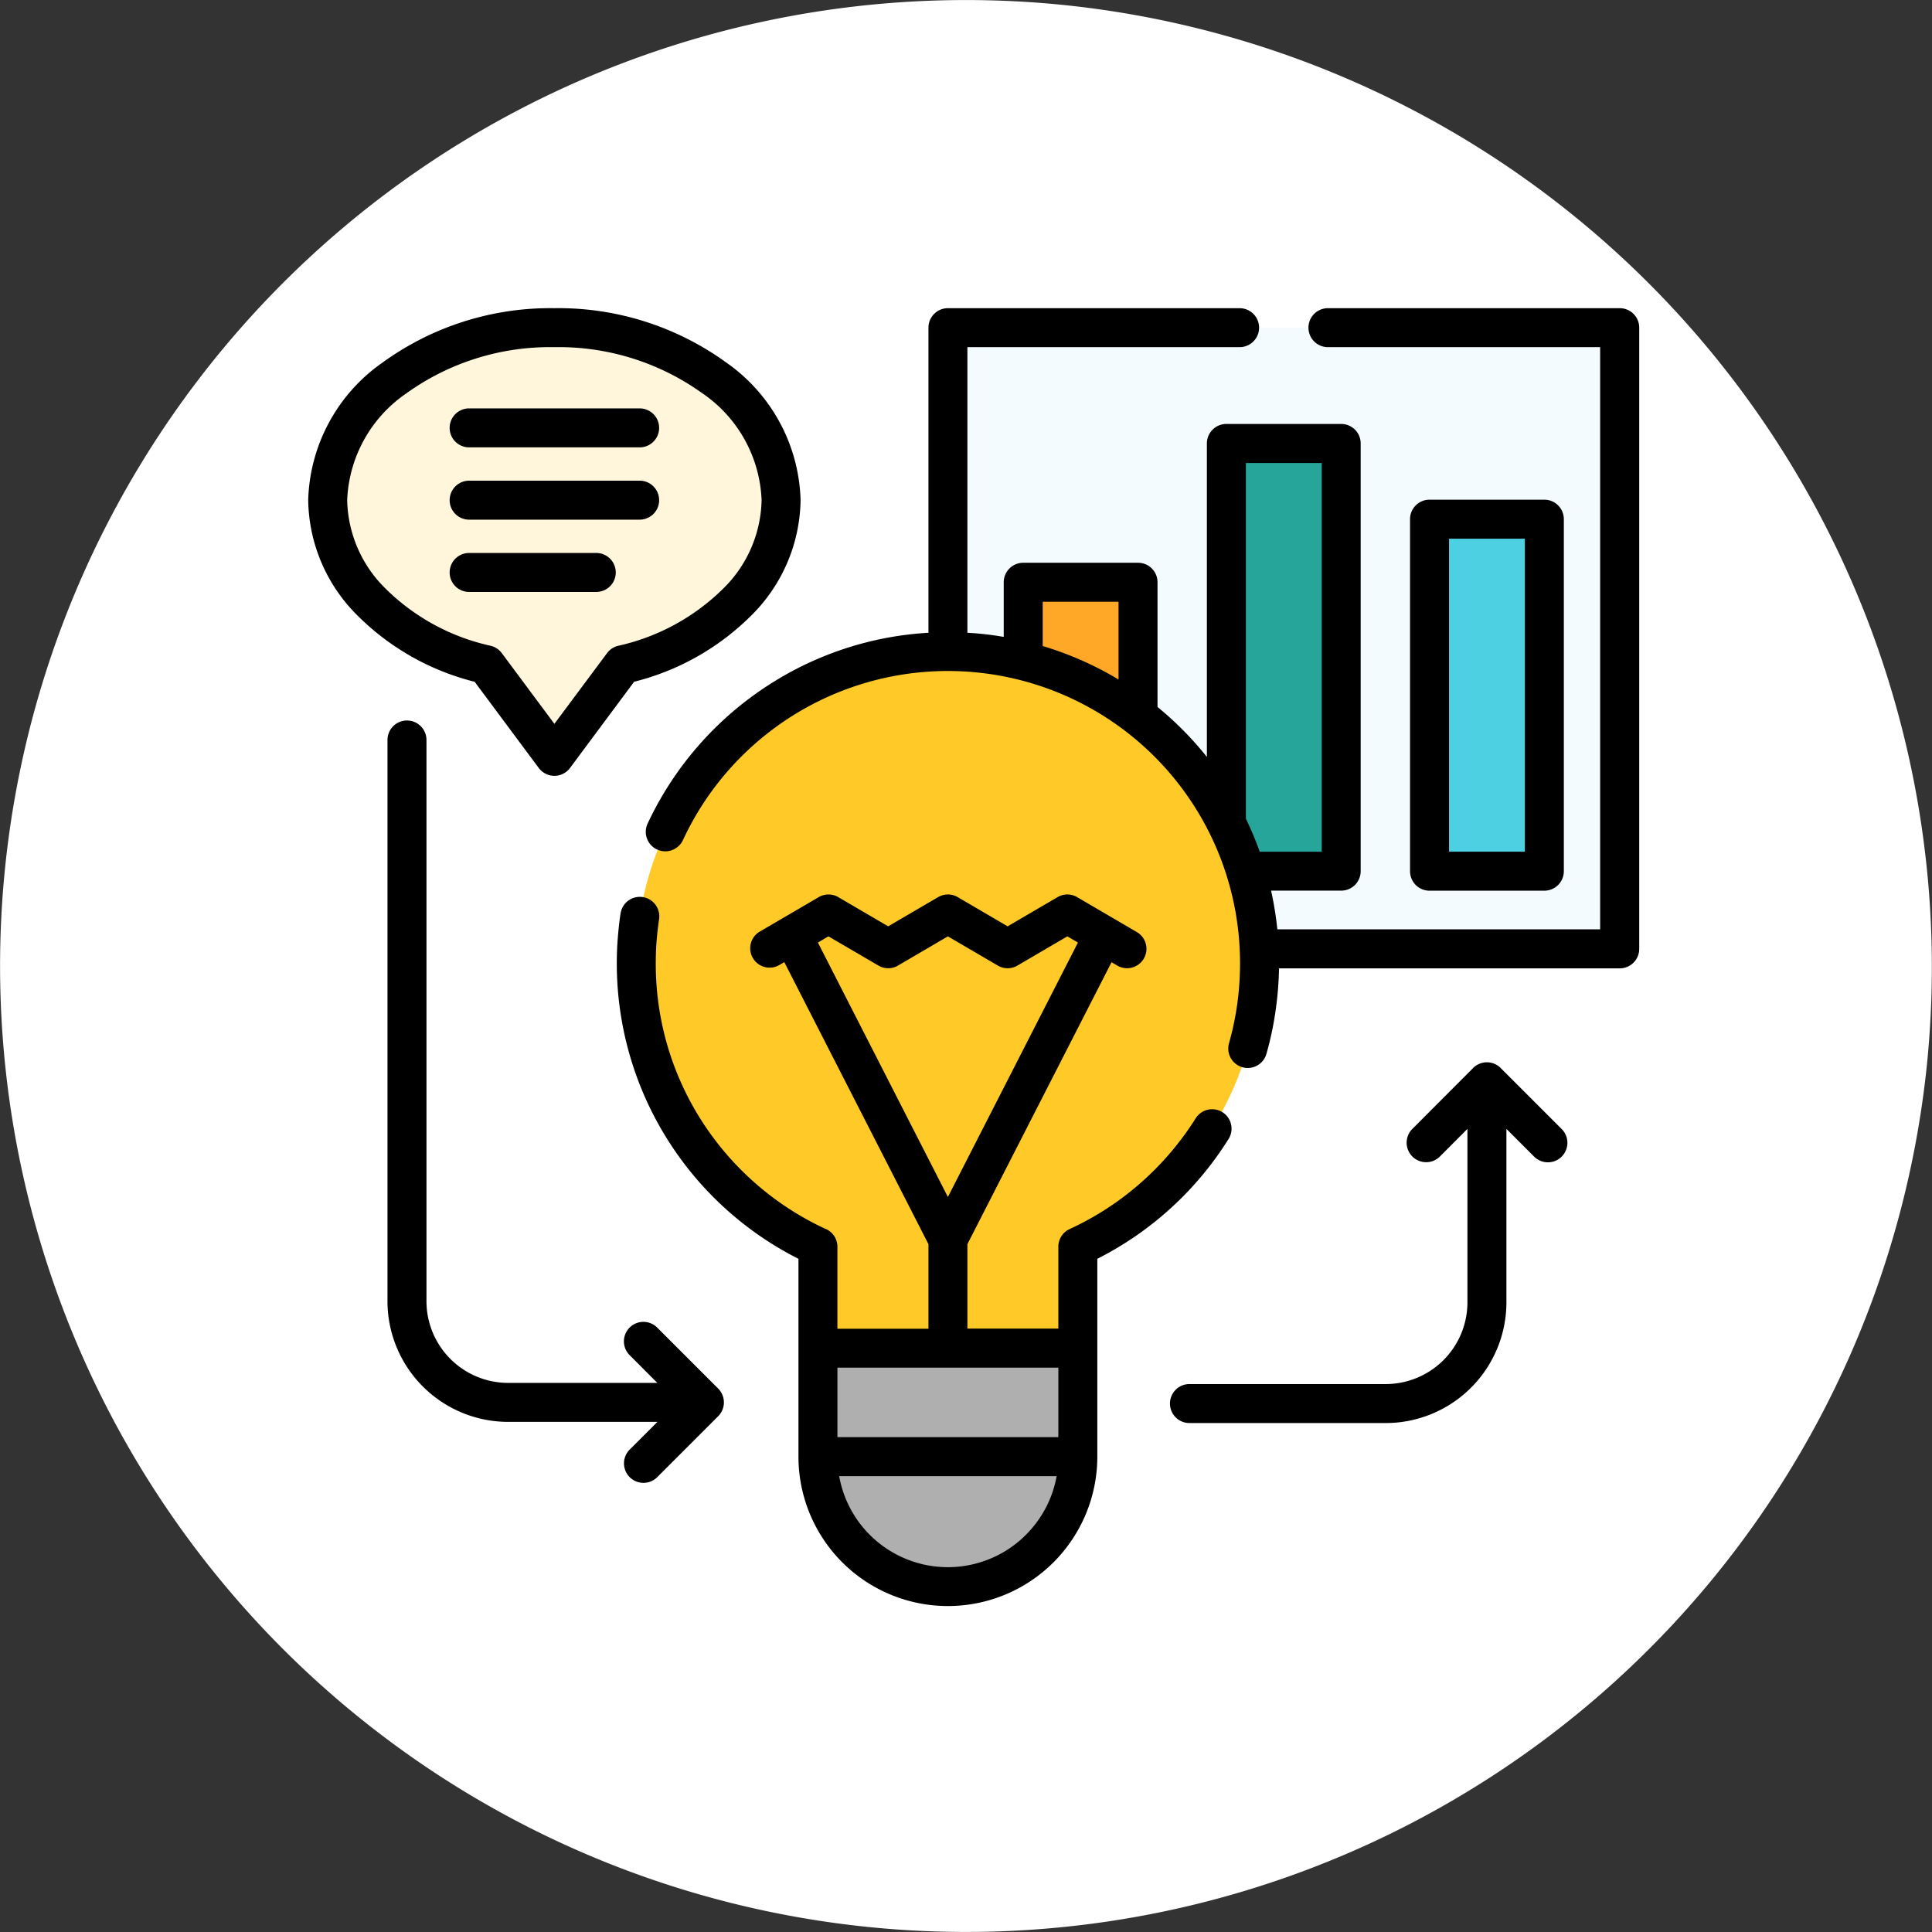 <svg xmlns="http://www.w3.org/2000/svg" width="100.299" height="100.301" viewBox="0 0 100.299 100.301"><rect x="0" y="0" width="100.299" height="100.301" fill="#333333" stroke="none"/><g transform="translate(12605 18909)"><path d="M708.633,96.455a50.147,50.147,0,1,0,44.63,55.115A50.205,50.205,0,0,0,708.633,96.455Z" transform="translate(-13258.24 -19005.178)" fill="#fff"/><g transform="translate(-12589 -18893.002)"><g transform="translate(1.014 1.015)"><path d="M19.279,13.861c6.5,0,11.767,4.009,11.767,8.952,0,4.005-3.454,7.4-8.225,8.542l-3.053,4.1c-.344.459-.612.494-.979,0l-3.053-4.1c-4.77-1.144-8.225-4.537-8.225-8.542,0-4.942,5.268-8.952,11.767-8.952Z" transform="translate(-7.512 -13.861)" fill="#fff6db" fill-rule="evenodd"/><path d="M246.866,46.106h33.3a.789.789,0,0,0,.788-.784V14.645a.788.788,0,0,0-.788-.784h-33.3a.789.789,0,0,0-.788.784V45.322A.789.789,0,0,0,246.866,46.106Z" transform="translate(-213.883 -13.861)" fill="#f4fbff" fill-rule="evenodd"/><path d="M275.861,126.794h4.388a.788.788,0,0,0,.788-.784V112.582a.789.789,0,0,0-.788-.784h-4.388a.785.785,0,0,0-.784.784V126.01A.785.785,0,0,0,275.861,126.794Z" transform="translate(-238.969 -98.581)" fill="#ffa726" fill-rule="evenodd"/><path d="M353.988,58.4h4.388a.792.792,0,0,1,.788.788V79.814a.789.789,0,0,1-.788.784h-4.388a.789.789,0,0,1-.788-.784V59.183A.792.792,0,0,1,353.988,58.4Z" transform="translate(-306.549 -52.385)" fill="#26a69a" fill-rule="evenodd"/><path d="M432.14,87.506h4.388a.789.789,0,0,1,.784.788V105a.785.785,0,0,1-.784.784H432.14a.789.789,0,0,1-.788-.784v-16.7A.792.792,0,0,1,432.14,87.506Z" transform="translate(-374.154 -77.567)" fill="#4dd0e1" fill-rule="evenodd"/><path d="M142.377,138.5a16.181,16.181,0,0,1,7.953,30.271,2.078,2.078,0,0,0-1.205,1.924v3.959l-6.58,1.278-6.913-1.278V170.7a2.186,2.186,0,0,0-1.213-1.928,16.18,16.18,0,0,1,7.957-30.267Z" transform="translate(-110.182 -121.681)" fill="#ffca28" fill-rule="evenodd"/><path d="M209.594,443.108a6.746,6.746,0,1,1-13.492,0l7.008-.784Z" transform="translate(-170.651 -384.502)" fill="#afafaf" fill-rule="evenodd"/><path d="M196.1,406.408h13.492v5.631H196.1Z" transform="translate(-170.651 -353.433)" fill="#afafaf" fill-rule="evenodd"/></g><path d="M12.781,6.349A14.848,14.848,0,0,1,21.717,9.18a9.018,9.018,0,0,1,3.845,7.134A8.591,8.591,0,0,1,23.006,22.3a13.1,13.1,0,0,1-6.086,3.443L13.592,30.22a1.012,1.012,0,0,1-1.633-.015l-3.317-4.46A13.1,13.1,0,0,1,2.555,22.3,8.591,8.591,0,0,1,0,16.314,9.012,9.012,0,0,1,3.848,9.18,14.827,14.827,0,0,1,12.781,6.349ZM63.162,18.315H59.226v16.25h3.936Zm-4.95-2.024h5.96a1.012,1.012,0,0,1,1.014,1.01V35.576a1.013,1.013,0,0,1-1.014,1.014h-5.96a1.01,1.01,0,0,1-1.01-1.014V17.3A1.009,1.009,0,0,1,58.212,16.291ZM42.068,25.626V21.59H38.132v2.3A17.148,17.148,0,0,1,42.068,25.626Zm-5.96-2.211V20.576a1.012,1.012,0,0,1,1.014-1.01h5.96a1.009,1.009,0,0,1,1.01,1.01v6.476q.666.545,1.274,1.152a17.092,17.092,0,0,1,1.289,1.442V13.373a1.012,1.012,0,0,1,1.01-1.014h5.964a1.012,1.012,0,0,1,1.01,1.014v22.2a1.01,1.01,0,0,1-1.01,1.014H49.987a17.2,17.2,0,0,1,.325,2.008H67.071V8.373H52.94a1.012,1.012,0,1,1,0-2.024H68.085A1.012,1.012,0,0,1,69.1,7.363V39.608a1.012,1.012,0,0,1-1.01,1.014H50.4a17.638,17.638,0,0,1-.165,2.1,16.769,16.769,0,0,1-.482,2.314,1.01,1.01,0,1,1-1.944-.547,15.216,15.216,0,0,0,.425-2.035,15.441,15.441,0,0,0,.142-2.093,15.166,15.166,0,0,0-28.92-6.4,1.012,1.012,0,0,1-1.836-.853,17.257,17.257,0,0,1,6.366-7.249A17.082,17.082,0,0,1,32.2,23.2V7.363a1.012,1.012,0,0,1,1.01-1.014H48.353a1.012,1.012,0,1,1,0,2.024H34.222V23.2a16.084,16.084,0,0,1,1.886.214ZM49.4,34.566h3.217V14.386H48.679V32.852a16.937,16.937,0,0,1,.719,1.714Zm9.33,15.845A1.012,1.012,0,0,1,57.3,48.98L60.473,45.8a1.007,1.007,0,0,1,1.438,0l3.175,3.175a1.012,1.012,0,0,1-1.431,1.431l-1.45-1.45v9.02a6.27,6.27,0,0,1-6.255,6.251h-10.2a1.012,1.012,0,1,1,0-2.024h10.2a4.245,4.245,0,0,0,4.231-4.227v-9.02ZM16.675,60.69a1.012,1.012,0,0,1,1.431-1.431l3.175,3.175a1.016,1.016,0,0,1,0,1.442l-3.171,3.171a1.012,1.012,0,0,1-1.431-1.431l1.45-1.45H10.367a6.269,6.269,0,0,1-6.251-6.255V28.766a1.012,1.012,0,1,1,2.024,0V57.912a4.245,4.245,0,0,0,4.227,4.231h7.758ZM8.355,17.328a1.012,1.012,0,1,1,0-2.024h8.852a1.012,1.012,0,1,1,0,2.024Zm0,3.753a1.012,1.012,0,1,1,0-2.024h6.6a1.012,1.012,0,0,1,0,2.024Zm0-7.506a1.012,1.012,0,1,1,0-2.024h8.852a1.012,1.012,0,1,1,0,2.024ZM34.222,54.94v4.384h4.721V55.07a1.011,1.011,0,0,1,.593-.918,15.133,15.133,0,0,0,3.684-2.395,15.351,15.351,0,0,0,2.854-3.351,1.008,1.008,0,1,1,1.706,1.075A17.183,17.183,0,0,1,40.967,55.7V65.969a7.758,7.758,0,1,1-15.516,0V55.7a17.172,17.172,0,0,1-9.43-15.336c0-.428.015-.865.05-1.3s.08-.872.145-1.293a1.011,1.011,0,0,1,2,.3c-.057.383-.1.765-.13,1.144s-.042.757-.042,1.155a15.1,15.1,0,0,0,2.387,8.175,15.251,15.251,0,0,0,6.377,5.581,1.006,1.006,0,0,1,.666.952v4.254H32.2V54.94L24.717,40.3l-.3.172A1.006,1.006,0,0,1,23.4,38.739l3.1-1.813a1.008,1.008,0,0,1,1.037.008L30.11,38.44l2.59-1.515a1.008,1.008,0,0,1,1.037.008l2.574,1.507,2.59-1.515a1,1,0,0,1,1.033.008l3.087,1.806A1.007,1.007,0,1,1,42,40.476l-.295-.172ZM27.008,38.961l-.547.321,6.748,13.209,6.752-13.209-.551-.321-2.574,1.507a1.008,1.008,0,0,1-1.037.008l-2.59-1.515-2.574,1.507a1,1,0,0,1-1.033.008ZM37.264,70.024a5.722,5.722,0,0,0,1.591-3.041H27.566a5.73,5.73,0,0,0,9.7,3.041Zm-9.789-8.672v3.608H38.943V61.351ZM20.489,10.787a12.772,12.772,0,0,0-7.708-2.414,12.772,12.772,0,0,0-7.708,2.414,7.048,7.048,0,0,0-3.049,5.528A6.607,6.607,0,0,0,4.009,20.9,11.161,11.161,0,0,0,9.43,23.866a1.006,1.006,0,0,1,.62.39l2.731,3.672,2.735-3.672a1,1,0,0,1,.574-.379A11.2,11.2,0,0,0,21.552,20.9a6.607,6.607,0,0,0,1.986-4.587,7.048,7.048,0,0,0-3.049-5.528Z" transform="translate(0 -6.348)"/></g></g></svg>